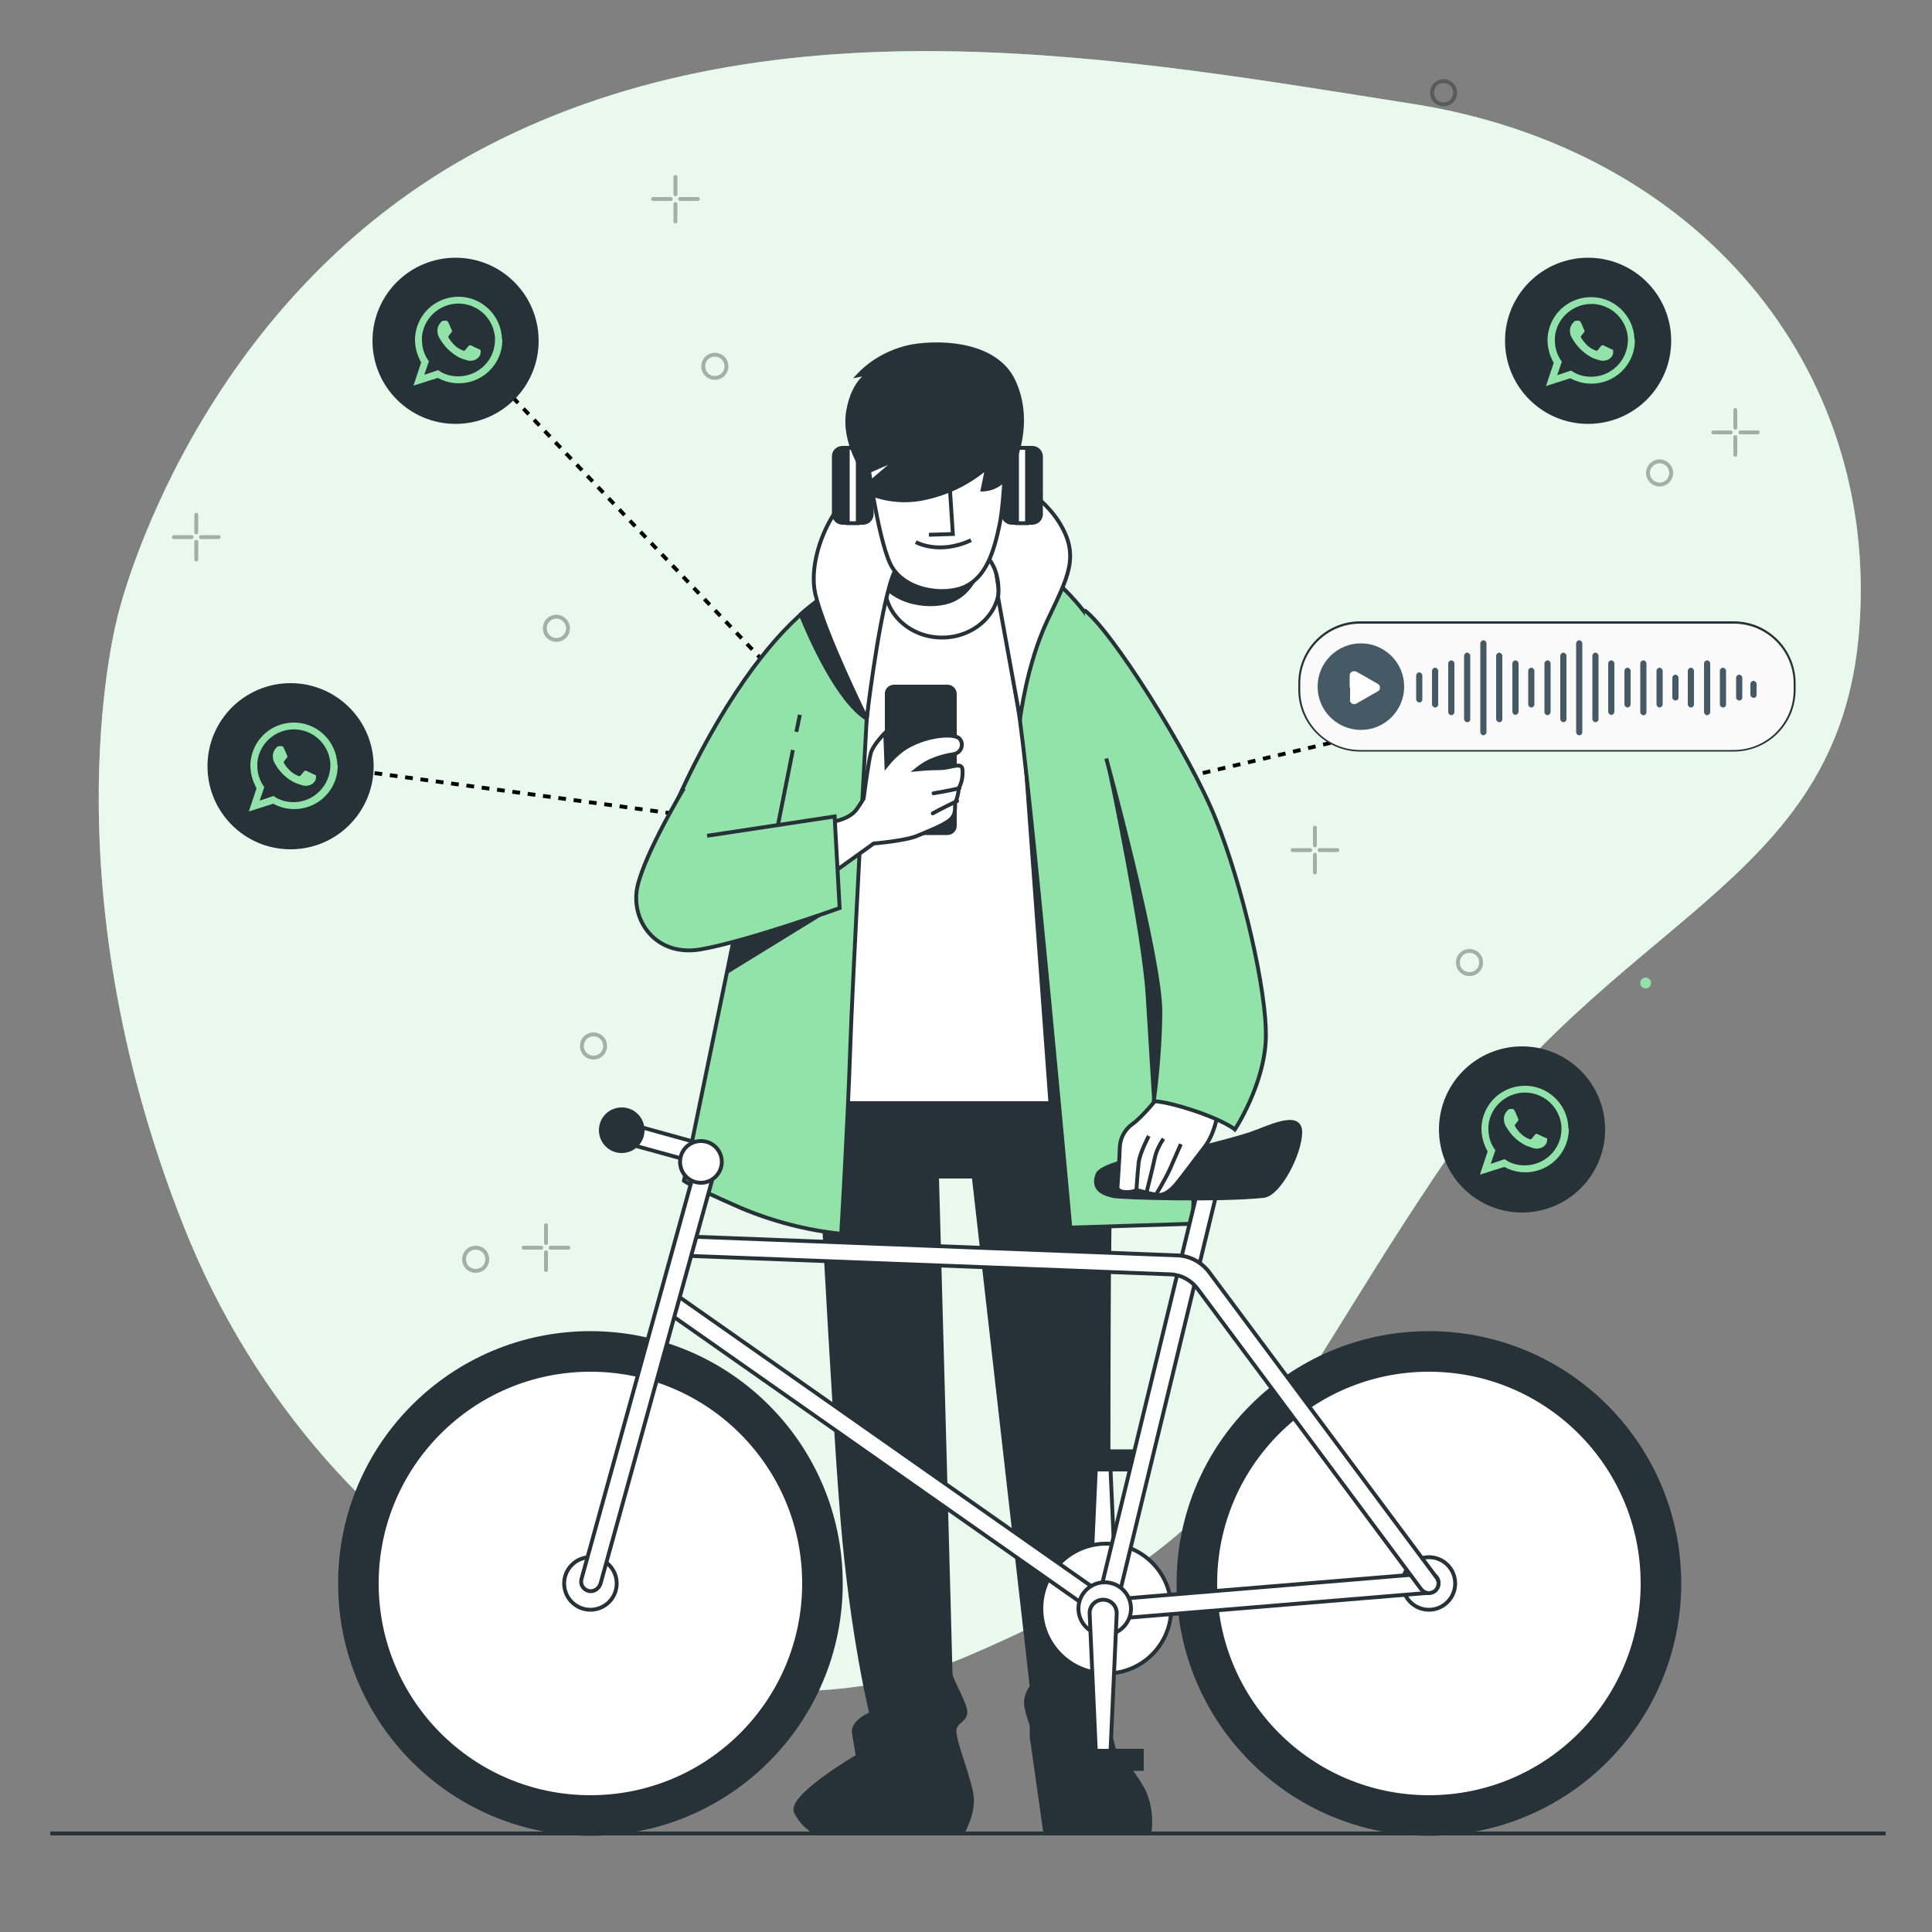 <?xml version="1.0" encoding="utf-8"?>
<!-- Generator: Adobe Illustrator 22.0.0, SVG Export Plug-In . SVG Version: 6.00 Build 0)  -->
<svg version="1.1" id="Capa_1" xmlns="http://www.w3.org/2000/svg" xmlns:xlink="http://www.w3.org/1999/xlink" x="0px" y="0px"
	 viewBox="0 0 500 500" style="enable-background:new 0 0 500 500;" xml:space="preserve">
<rect x="0" y="0" width="500" height="500" fill="#808080" stroke="none"/>
<style type="text/css">
	.st0{fill:#92E3A9;}
	.st1{opacity:0.8;fill:#FFFFFF;enable-background:new    ;}
	.st2{fill:none;stroke:#000000;stroke-miterlimit:10;stroke-dasharray:2;}
	.st3{fill:#263238;stroke:#263238;stroke-miterlimit:10;}
	.st4{opacity:0.3;}
	.st5{fill:none;stroke:#000000;stroke-linecap:round;stroke-miterlimit:10;}
	.st6{opacity:0.3;fill:none;stroke:#000000;stroke-linecap:round;stroke-miterlimit:10;enable-background:new    ;}
	.st7{fill:#FAFAFA;}
	.st8{fill:#263238;}
	.st9{fill:#455A64;}
	.st10{fill:#FFFFFF;}
	.st11{fill:#FFFFFF;stroke:#263238;stroke-miterlimit:10;}
	.st12{fill:#92E3A9;stroke:#263238;stroke-miterlimit:10;}
	.st13{fill:none;stroke:#263238;stroke-miterlimit:10;}
	.st14{fill:none;stroke:#263238;stroke-linecap:round;stroke-linejoin:round;}
	.st15{fill:#E0E0E0;}
	.st16{fill:#C2FA6B;}
</style>
<g id="freepik--background-simple--inject-233">
	<path class="st0" d="M30.6,158.9c0,0,19.2-81.4,95.1-120.9s166.3-22.7,240-11.1s120.5,68,115.5,135.6s-64.4,74-109.8,141.8
		s-47.7,93-120.8,124.2s-166.9-20.1-203-111S30.6,158.9,30.6,158.9z"/>
	<path class="st1" d="M30.6,158.9c0,0,19.2-81.4,95.1-120.9s166.3-22.7,240-11.1s120.5,68,115.5,135.6s-64.4,74-109.8,141.8
		s-47.7,93-120.8,124.2s-166.9-20.1-203-111S30.6,158.9,30.6,158.9z"/>
</g>
<g id="freepik--Graphics--inject-233">
	<polyline class="st2" points="89,199 244,220 130,100 	"/>
	<line class="st2" x1="245.1" y1="215.7" x2="375" y2="185"/>
	<path class="st3" d="M411,109.2L411,109.2c-11.6,0-21-9.4-21-21l0,0c0-11.6,9.4-21,21-21l0,0l0,0c11.6,0,21,9.4,21,21l0,0l0,0
		C432,99.8,422.6,109.2,411,109.2L411,109.2z"/>
	<path class="st0" d="M423,87.8c-0.2-6.2-5.4-11.1-11.6-10.9c-5.9,0.2-10.6,4.8-10.9,10.7c0,0.2,0,0.3,0,0.5c0,2,0.6,4,1.6,5.8l-2,6
		l6.3-2c5.5,3,12.3,1,15.3-4.4c0.9-1.6,1.4-3.5,1.4-5.4L423,87.8z M411.8,97.5c-1.9,0-3.7-0.5-5.2-1.6l-3.6,1.2l1.2-3.5
		c-1.2-1.6-1.8-3.5-1.8-5.5c0-0.3,0-0.6,0-0.9c0.5-5.2,5.2-9,10.4-8.5c4.6,0.5,8.1,4.1,8.5,8.7c0,0.2,0,0.5,0,0.7
		C421.2,93.3,417,97.5,411.8,97.5L411.8,97.5z"/>
	<path class="st0" d="M416.9,90.3c-0.3-0.1-1.6-0.8-1.9-0.9s-0.4-0.1-0.6,0.1c-0.3,0.4-0.6,0.7-0.9,1.1c-0.2,0.2-0.3,0.2-0.6,0.1
		c-0.8-0.3-1.6-0.8-2.2-1.4c-0.6-0.6-1.1-1.2-1.5-1.9c-0.2-0.3,0-0.4,0.1-0.6s0.3-0.3,0.4-0.5l0.1-0.1c0.1-0.1,0.1-0.2,0.2-0.3
		c0.1-0.1,0.1-0.3,0-0.5c-0.1-0.1-0.6-1.5-0.9-2s-0.5-0.4-0.6-0.4s-0.3,0-0.5,0c-0.3,0-0.5,0.1-0.7,0.3c-0.6,0.6-1,1.4-1,2.3
		c0,0.3,0.1,0.6,0.1,0.9c0.2,0.7,0.6,1.3,1,1.9c1.2,1.8,2.8,3.2,4.7,4.2c2.8,1.1,2.8,0.7,3.3,0.7c0.8-0.1,1.5-0.6,1.9-1.3
		c0.2-0.4,0.2-0.9,0.2-1.3C417.4,90.5,417.2,90.4,416.9,90.3z"/>
	<path class="st0" d="M427.3,254.4c0,0.8-0.6,1.4-1.4,1.4c-0.8,0-1.4-0.6-1.4-1.4c0-0.8,0.6-1.4,1.4-1.4S427.3,253.7,427.3,254.4
		C427.3,254.4,427.3,254.4,427.3,254.4"/>
	<g class="st4">
		<line class="st5" x1="50.8" y1="133.2" x2="50.8" y2="137.8"/>
		<line class="st5" x1="50.8" y1="140.2" x2="50.8" y2="144.8"/>
		<line class="st5" x1="45" y1="139" x2="49.6" y2="139"/>
		<line class="st5" x1="52" y1="139" x2="56.6" y2="139"/>
	</g>
	<g class="st4">
		<line class="st5" x1="174.8" y1="45.8" x2="174.8" y2="50.3"/>
		<line class="st5" x1="174.8" y1="52.8" x2="174.8" y2="57.3"/>
		<line class="st5" x1="169" y1="51.5" x2="173.6" y2="51.5"/>
		<line class="st5" x1="176" y1="51.5" x2="180.6" y2="51.5"/>
	</g>
	<g class="st4">
		<line class="st5" x1="340.3" y1="214.2" x2="340.3" y2="218.8"/>
		<line class="st5" x1="340.3" y1="221.2" x2="340.3" y2="225.8"/>
		<line class="st5" x1="334.5" y1="220" x2="339.1" y2="220"/>
		<line class="st5" x1="341.5" y1="220" x2="346.1" y2="220"/>
	</g>
	<g class="st4">
		<line class="st5" x1="449.1" y1="106.1" x2="449.1" y2="110.7"/>
		<line class="st5" x1="449.1" y1="113.1" x2="449.1" y2="117.7"/>
		<line class="st5" x1="443.4" y1="111.9" x2="447.9" y2="111.9"/>
		<line class="st5" x1="450.4" y1="111.9" x2="454.9" y2="111.9"/>
	</g>
	<g class="st4">
		<line class="st5" x1="141.3" y1="317.1" x2="141.3" y2="321.7"/>
		<line class="st5" x1="141.3" y1="324.1" x2="141.3" y2="328.7"/>
		<line class="st5" x1="135.5" y1="322.9" x2="140.1" y2="322.9"/>
		<line class="st5" x1="142.5" y1="322.9" x2="147.1" y2="322.9"/>
	</g>
	<path class="st6" d="M147,162.6c0,1.7-1.3,3-3,3s-3-1.3-3-3s1.3-3,3-3S147,161,147,162.6z"/>
	<path class="st6" d="M188,94.8c0,1.7-1.3,3-3,3s-3-1.3-3-3s1.3-3,3-3S188,93.1,188,94.8z"/>
	<path class="st6" d="M383.3,249.1c0,1.7-1.3,3-3,3s-3-1.3-3-3s1.3-3,3-3S383.3,247.4,383.3,249.1z"/>
	<path class="st6" d="M156.6,270.7c0,1.7-1.3,3-3,3s-3-1.3-3-3s1.3-3,3-3S156.6,269,156.6,270.7z"/>
	<path class="st6" d="M126.1,325.9c0,1.7-1.3,3-3,3s-3-1.3-3-3s1.3-3,3-3S126.1,324.2,126.1,325.9z"/>
	<circle class="st6" cx="429.5" cy="122.4" r="3"/>
	<path class="st6" d="M376.6,24c0,1.7-1.3,3-3,3s-3-1.3-3-3s1.3-3,3-3S376.6,22.3,376.6,24z"/>
	<path class="st3" d="M117.9,109.2L117.9,109.2c-11.6,0-21-9.4-21-21l0,0c0-11.6,9.4-21,21-21l0,0l0,0c11.6,0,21,9.4,21,21l0,0l0,0
		C138.9,99.8,129.5,109.2,117.9,109.2L117.9,109.2z"/>
	<path class="st0" d="M129.9,87.7c-0.2-6.2-5.4-11.1-11.6-10.9c-5.9,0.2-10.6,4.8-10.9,10.7c0,0.2,0,0.3,0,0.5c0,2,0.6,4,1.6,5.8
		l-2,6l6.3-2c5.5,3,12.3,1,15.3-4.4c0.9-1.6,1.4-3.5,1.4-5.4L129.9,87.7z M118.6,97.4c-1.9,0-3.7-0.5-5.2-1.6l-3.6,1.2l1.2-3.5
		c-1.2-1.6-1.8-3.5-1.8-5.5c0-0.3,0-0.6,0-0.9c0.5-5.2,5.2-9,10.4-8.5c4.6,0.5,8.1,4.1,8.5,8.7c0,0.2,0,0.5,0,0.7
		C128.1,93.2,123.8,97.4,118.6,97.4L118.6,97.4z"/>
	<path class="st0" d="M123.8,90.3c-0.3-0.1-1.6-0.8-1.9-0.9s-0.4-0.1-0.6,0.1c-0.3,0.4-0.6,0.7-0.9,1.1c-0.2,0.2-0.3,0.2-0.6,0.1
		c-0.8-0.3-1.6-0.8-2.2-1.4c-0.6-0.6-1.1-1.2-1.5-1.9c-0.2-0.3,0-0.4,0.1-0.6s0.3-0.3,0.4-0.5l0.1-0.1c0.1-0.1,0.1-0.2,0.2-0.3
		c0.1-0.1,0.1-0.3,0-0.5c-0.1-0.1-0.6-1.5-0.9-2s-0.5-0.4-0.6-0.4s-0.3,0-0.5,0c-0.3,0-0.5,0.1-0.7,0.3c-0.6,0.6-1,1.4-1,2.3
		c0,0.3,0.1,0.6,0.1,0.9c0.2,0.7,0.6,1.3,1,1.9c1.2,1.8,2.8,3.2,4.7,4.2c2.8,1.1,2.8,0.7,3.3,0.7c0.8-0.1,1.5-0.6,1.9-1.3
		c0.2-0.4,0.2-0.9,0.2-1.3C124.3,90.5,124.1,90.4,123.8,90.3z"/>
	<path class="st3" d="M75.2,219.3L75.2,219.3c-11.6,0-21-9.4-21-21l0,0c0-11.6,9.4-21,21-21l0,0l0,0c11.6,0,21,9.4,21,21l0,0l0,0
		C96.2,209.9,86.8,219.3,75.2,219.3L75.2,219.3z"/>
	<path class="st0" d="M87.3,197.9c-0.2-6.2-5.4-11.1-11.6-10.9c-5.9,0.2-10.6,4.8-10.9,10.7c0,0.2,0,0.3,0,0.5c0,2,0.6,4,1.6,5.8
		l-2,6l6.3-2c5.5,3,12.3,1,15.3-4.4c0.9-1.6,1.4-3.5,1.4-5.4L87.3,197.9z M76,207.6c-1.9,0-3.7-0.5-5.2-1.6l-3.6,1.2l1.2-3.5
		c-1.2-1.6-1.8-3.5-1.8-5.5c0-0.3,0-0.6,0-0.9c0.5-5.2,5.2-9,10.4-8.5c4.6,0.5,8.1,4.1,8.5,8.7c0,0.2,0,0.5,0,0.7
		C85.4,203.3,81.2,207.6,76,207.6L76,207.6z"/>
	<path class="st0" d="M81.2,200.4c-0.3-0.1-1.6-0.8-1.9-0.9c-0.3-0.1-0.4-0.1-0.6,0.1c-0.3,0.4-0.6,0.7-0.9,1.1
		c-0.2,0.2-0.3,0.2-0.6,0.1c-0.8-0.3-1.6-0.8-2.2-1.4c-0.6-0.6-1.1-1.2-1.5-1.9c-0.2-0.3,0-0.4,0.1-0.6s0.3-0.3,0.4-0.5l0.1-0.1
		c0.1-0.1,0.1-0.2,0.2-0.3c0.1-0.1,0.1-0.3,0-0.5c-0.1-0.1-0.6-1.5-0.9-2c-0.2-0.5-0.5-0.4-0.6-0.4s-0.3,0-0.5,0
		c-0.3,0-0.5,0.1-0.7,0.3c-0.6,0.6-1,1.4-1,2.3c0,0.3,0.1,0.6,0.1,0.9c0.2,0.7,0.6,1.3,1,1.9c1.2,1.8,2.8,3.2,4.7,4.1
		c2.8,1.1,2.8,0.7,3.3,0.7c0.8-0.1,1.5-0.6,1.9-1.3c0.2-0.4,0.2-0.9,0.2-1.3C81.6,200.6,81.5,200.5,81.2,200.4z"/>
	<path class="st3" d="M393.9,313.3L393.9,313.3c-11.6,0-21-9.4-21-21l0,0c0-11.6,9.4-21,21-21l0,0l0,0c11.6,0,21,9.4,21,21l0,0l0,0
		C414.9,303.9,405.5,313.3,393.9,313.3L393.9,313.3z"/>
	<path class="st0" d="M405.9,291.9c-0.2-6.2-5.4-11.1-11.6-10.9c-5.9,0.2-10.6,4.8-10.9,10.7c0,0.2,0,0.3,0,0.5c0,2,0.6,4,1.6,5.8
		l-2,6l6.3-2c5.5,3,12.3,1,15.3-4.4c0.9-1.6,1.4-3.5,1.4-5.4L405.9,291.9z M394.6,301.6c-1.9,0-3.7-0.5-5.2-1.6l-3.6,1.2l1.2-3.5
		c-1.2-1.6-1.8-3.5-1.8-5.5c0-0.3,0-0.6,0-0.9c0.5-5.2,5.2-9,10.4-8.5c4.6,0.5,8.1,4.1,8.5,8.7c0,0.2,0,0.5,0,0.7
		C404.1,297.4,399.8,301.6,394.6,301.6L394.6,301.6z"/>
	<path class="st0" d="M399.8,294.4c-0.3-0.1-1.6-0.8-1.9-0.9s-0.4-0.1-0.6,0.1c-0.3,0.4-0.6,0.7-0.9,1.1c-0.2,0.2-0.3,0.2-0.6,0.1
		c-0.8-0.3-1.6-0.8-2.2-1.4c-0.6-0.6-1.1-1.2-1.5-1.9c-0.2-0.3,0-0.4,0.1-0.6c0.1-0.1,0.3-0.3,0.4-0.5l0.1-0.1
		c0.1-0.1,0.1-0.2,0.2-0.3c0.1-0.1,0.1-0.3,0-0.5c-0.1-0.1-0.6-1.5-0.9-2c-0.2-0.5-0.5-0.5-0.6-0.5s-0.3,0-0.5,0
		c-0.3,0-0.5,0.1-0.7,0.3c-0.6,0.6-1,1.4-1,2.3c0,0.3,0.1,0.6,0.1,0.9c0.2,0.7,0.6,1.3,1,1.9c1.2,1.8,2.8,3.2,4.7,4.1
		c2.8,1.1,2.8,0.7,3.3,0.7c0.8-0.1,1.5-0.6,1.9-1.3c0.2-0.4,0.2-0.9,0.2-1.3C400.3,294.6,400.1,294.5,399.8,294.4z"/>
	<g>
		<path class="st7" d="M352,161.1h96.7c8.7,0,15.7,7,15.7,15.7v1.7c0,8.7-7,15.7-15.7,15.7H352c-8.7,0-15.7-7-15.7-15.7v-1.7
			C336.3,168.2,343.3,161.1,352,161.1z"/>
		<path class="st8" d="M448.7,194.5H352c-8.8,0-16-7.2-16-16v-1.7c0-8.8,7.2-16,16-16h96.7c8.8,0,16,7.2,16,16v1.7
			C464.7,187.4,457.5,194.5,448.7,194.5z M352,161.4c-8.5,0-15.5,6.9-15.5,15.5v1.7c0,8.5,6.9,15.5,15.5,15.5h96.7
			c8.5,0,15.5-6.9,15.5-15.5v-1.7c0-8.5-6.9-15.5-15.5-15.5H352z"/>
		<circle class="st9" cx="352.2" cy="177.7" r="11.2"/>
		<path class="st10" d="M349.3,178v-3.2c0-0.6,0.5-1.1,1.1-1.1c0.2,0,0.4,0.1,0.6,0.1l2.8,1.6l2.8,1.6c0.5,0.3,0.7,1,0.4,1.5
			c-0.1,0.2-0.2,0.3-0.4,0.4l-2.8,1.6l-2.8,1.6c-0.5,0.3-1.2,0.1-1.5-0.4c-0.1-0.2-0.2-0.4-0.1-0.6V178z"/>
		<path class="st9" d="M375.6,185.1c-0.4,0-0.8-0.4-0.8-0.8v-12.6c0-0.4,0.4-0.8,0.8-0.8s0.8,0.4,0.8,0.8v12.6
			C376.4,184.7,376,185.1,375.6,185.1z"/>
		<path class="st9" d="M371.4,183.1c-0.4,0-0.8-0.4-0.8-0.8v-8.7c0-0.4,0.4-0.8,0.8-0.8c0.4,0,0.8,0.4,0.8,0.8v8.7
			C372.2,182.7,371.9,183.1,371.4,183.1z"/>
		<path class="st9" d="M425.3,185.1c-0.4,0-0.8-0.4-0.8-0.8v-12.6c0-0.4,0.4-0.8,0.8-0.8c0.4,0,0.8,0.4,0.8,0.8v12.6
			C426.1,184.7,425.8,185.1,425.3,185.1z"/>
		<path class="st9" d="M421.2,183.1c-0.4,0-0.8-0.4-0.8-0.8v-8.7c0-0.4,0.4-0.8,0.8-0.8c0.4,0,0.8,0.4,0.8,0.8v8.7
			C422,182.7,421.6,183.1,421.2,183.1z"/>
		<path class="st9" d="M429.5,183.1c-0.4,0-0.8-0.4-0.8-0.8v-8.7c0-0.4,0.4-0.8,0.8-0.8s0.8,0.4,0.8,0.8v8.7
			C430.3,182.7,429.9,183.1,429.5,183.1z"/>
		<path class="st9" d="M433.6,181.3c-0.4,0-0.8-0.4-0.8-0.8v-5.1c0-0.4,0.4-0.8,0.8-0.8c0.4,0,0.8,0.4,0.8,0.8v5.1
			C434.4,181,434,181.3,433.6,181.3z"/>
		<path class="st9" d="M441.8,185.1c-0.4,0-0.8-0.4-0.8-0.8v-12.6c0-0.4,0.4-0.8,0.8-0.8c0.4,0,0.8,0.4,0.8,0.8v12.6
			C442.6,184.7,442.2,185.1,441.8,185.1z"/>
		<path class="st9" d="M437.6,183.1c-0.4,0-0.8-0.4-0.8-0.8v-8.7c0-0.4,0.4-0.8,0.8-0.8c0.4,0,0.8,0.4,0.8,0.8v8.7
			C438.4,182.7,438.1,183.1,437.6,183.1z"/>
		<path class="st9" d="M445.9,183.1c-0.4,0-0.8-0.4-0.8-0.8v-8.7c0-0.4,0.4-0.8,0.8-0.8c0.4,0,0.8,0.4,0.8,0.8v8.7
			C446.7,182.7,446.4,183.1,445.9,183.1z"/>
		<path class="st9" d="M450.1,181.3c-0.4,0-0.8-0.4-0.8-0.8v-5.1c0-0.4,0.4-0.8,0.8-0.8s0.8,0.4,0.8,0.8v5.1
			C450.9,181,450.5,181.3,450.1,181.3z"/>
		<path class="st9" d="M453.8,180.6c-0.4,0-0.8-0.4-0.8-0.8V177c0-0.4,0.4-0.8,0.8-0.8c0.4,0,0.8,0.4,0.8,0.8v2.8
			C454.6,180.3,454.3,180.6,453.8,180.6z"/>
		<path class="st9" d="M392.2,185c-0.4,0-0.8-0.4-0.8-0.8v-12.5c0-0.4,0.4-0.8,0.8-0.8c0.4,0,0.8,0.4,0.8,0.8v12.4
			C393,184.6,392.6,185,392.2,185C392.2,185,392.2,185,392.2,185z"/>
		<path class="st9" d="M379.7,186.9c-0.4,0-0.8-0.4-0.8-0.8v-16.4c0-0.4,0.4-0.8,0.8-0.8c0.4,0,0.8,0.4,0.8,0.8l0,0v16.4
			C380.5,186.6,380.2,186.9,379.7,186.9z"/>
		<path class="st9" d="M383.9,190.3c-0.4,0-0.8-0.4-0.8-0.8v-23c0-0.4,0.4-0.8,0.8-0.8c0.4,0,0.8,0.4,0.8,0.8l0,0v23
			C384.7,189.9,384.3,190.3,383.9,190.3z"/>
		<path class="st9" d="M388,186.9c-0.4,0-0.8-0.4-0.8-0.8v-16.4c0-0.4,0.4-0.8,0.8-0.8c0.4,0,0.8,0.4,0.8,0.8l0,0v16.4
			C388.8,186.6,388.5,186.9,388,186.9z"/>
		<path class="st9" d="M400.5,185.1c-0.4,0-0.8-0.4-0.8-0.8v-12.6c0-0.4,0.4-0.8,0.8-0.8c0.4,0,0.8,0.4,0.8,0.8v12.6
			C401.2,184.7,400.9,185.1,400.5,185.1z"/>
		<path class="st9" d="M396.3,183.1c-0.4,0-0.8-0.4-0.8-0.8v-8.7c0-0.4,0.4-0.8,0.8-0.8c0.4,0,0.8,0.4,0.8,0.8v8.7
			C397.1,182.7,396.7,183.1,396.3,183.1z"/>
		<path class="st9" d="M417,185c-0.4,0-0.8-0.4-0.8-0.8v-12.5c0-0.4,0.4-0.8,0.8-0.8c0.4,0,0.8,0.4,0.8,0.8v12.4
			C417.8,184.6,417.5,185,417,185C417,185,417,185,417,185z"/>
		<path class="st9" d="M404.6,186.9c-0.4,0-0.8-0.4-0.8-0.8v-16.4c0-0.4,0.4-0.8,0.8-0.8c0.4,0,0.8,0.4,0.8,0.8l0,0v16.4
			C405.4,186.6,405,186.9,404.6,186.9z"/>
		<path class="st9" d="M408.7,190.3c-0.4,0-0.8-0.4-0.8-0.8v-23c0-0.4,0.4-0.8,0.8-0.8c0.4,0,0.8,0.4,0.8,0.8l0,0v23
			C409.5,189.9,409.2,190.3,408.7,190.3z"/>
		<path class="st9" d="M412.9,186.9c-0.4,0-0.8-0.4-0.8-0.8v-16.4c0-0.4,0.4-0.8,0.8-0.8c0.4,0,0.8,0.4,0.8,0.8l0,0v16.4
			C413.7,186.6,413.3,186.9,412.9,186.9z"/>
		<path class="st9" d="M367.3,181.8c-0.4,0-0.8-0.4-0.8-0.8v-6.2c0-0.4,0.4-0.8,0.8-0.8c0.4,0,0.8,0.4,0.8,0.8v6.2
			C368.1,181.5,367.7,181.8,367.3,181.8C367.3,181.8,367.3,181.8,367.3,181.8z"/>
	</g>
</g>
<g id="freepik--Character--inject-233">
	<path class="st3" d="M211.5,283.5c0,0,4,79,6.5,109.5s7.5,50.5,7.5,50.5s-5,2-4.5,5l1,6c0,0-18,10.5-16,14.5
		c1.2,2.4,3.1,4.3,5.5,5.5H249c0,0,3-5,2.5-9.5s-4.5-14-4.5-17s4-2.5,2.5-6.5s-3.5-7-3.5-8.5s-3.5-128.5-3.5-128.5h9.5l15,132
		c-0.9,1.2-1.4,2.6-1.5,4c0,2,1.5,6,1.5,6v3l3.5,24.7h27c0.5-3.6,0-7.4-1.5-10.7c-2-3.7-4.6-7-7.5-10L286,444v-10c0,0,1-4,1.5-6.5
		s1-9,0-11s-0.5-86-0.5-86l0.5-45l-46-14.5L211.5,283.5z"/>
	<path class="st11" d="M242,144c0,0-11.5,1-20,12.5s-11,129-11,129h76.5c0,0-13.5-106.5-19.5-127S242,144,242,144z"/>
	<polygon class="st3" points="264.5,184.7 271.8,284.9 277.1,284.9 	"/>
	<ellipse class="st11" cx="243.8" cy="151.6" rx="14.8" ry="13.4"/>
	<path class="st3" d="M223.8,136.2c1,5,2.2,10,3.5,12.9c3.3,7.3,14.3,8.7,19.7,6s7.3-9.3,8.7-16c0.2-0.8,0.3-1.8,0.5-2.9H223.8z"/>
	<path class="st12" d="M224.3,186c0,0-3.7,67.7-4.3,86.3s-2.3,47-2.3,47c-8.9-0.9-17.7-3.2-26-6.7c-13-5.7-14.7-7-14.7-7l16.7-81
		l-24.3-2.7c4.8-13.6,11.1-26.7,18.7-39c12.3-19.7,22.3-27.3,29-31s11.3-6.3,11.3-6.3L224.3,186z"/>
	<path class="st12" d="M257,143c0,0,3.3,22,6.3,39S277,317.7,277,317.7l31.7-1c0.8-25.4-0.7-50.8-4.3-76c-6-40-13.7-62-19-74.3
		s-18.7-21.7-22.7-23.3S257,143,257,143z"/>
	<path class="st3" d="M287.5,201c0,0,8.5,40.5,9.5,56.5s1.7,27.5,1.7,27.5s4.3-21,2.3-39.5S287.5,201,287.5,201z"/>
	<path class="st3" d="M225.8,147.1c-2,1.1-5.1,2.9-8.8,4.9c-3.5,2-6.8,4.3-9.8,7c2.5,6.2,9.7,22.4,17.1,27l1.5-24.9V147.1z"/>
	<polygon class="st3" points="214,235.6 188.8,251.1 190.8,240.1 	"/>
	<line class="st13" x1="206.1" y1="189.4" x2="207" y2="185"/>
	<line class="st13" x1="201.3" y1="213.7" x2="205.2" y2="194.1"/>
	<path class="st11" d="M264,186c0,0,1.7-14,7-25.3s8.7-16.7,3-25.7s-22.7-19.7-40.3-15.3s-25,24-22.7,34s13.3,32.3,13.3,32.3
		s2.7-23.3,6-34.7s9.7-12,19.7-10s8.3,13.3,8.3,13.3L264,186z"/>
	<path class="st3" d="M218.1,115.9h5.2c1.3,0,2.3,1,2.3,2.3V133c0,1.3-1,2.3-2.3,2.3h-5.2c-1.3,0-2.3-1-2.3-2.3v-14.8
		C215.7,116.9,216.8,115.9,218.1,115.9z"/>
	<rect x="219.4" y="115.9" class="st11" width="2.6" height="19.5"/>
	<path class="st3" d="M261.9,115.9h5.2c1.3,0,2.3,1,2.3,2.3V133c0,1.3-1,2.3-2.3,2.3h-5.2c-1.3,0-2.3-1-2.3-2.3v-14.8
		C259.6,116.9,260.6,115.9,261.9,115.9z"/>
	<rect x="263.2" y="115.9" class="st11" width="2.6" height="19.5"/>
	<path class="st11" d="M224.3,117.7c0,0,2.7,20.7,6,28s14.3,8.7,19.7,6s7.3-9.3,8.7-16s1.7-23.3,1.7-23.3L228,113L224.3,117.7z"/>
	<polyline class="st13" points="245.8,126 246.6,138.2 240.4,138.4 	"/>
	<path class="st13" d="M237,140.3c0,0,6,3.4,14.3-0.5"/>
	<path class="st3" d="M225.3,96.5c0,0-4.4,1.7-5.8,9.9s4.3,16,4.3,16l8.9-3.9l-9.7,8.3c5.3,2.7,11.4,3.4,17.2,1.9
		c5.6-1.3,10.9-4,15.3-7.8l-1.2,5.8c3-0.1,5.8-1.9,7-4.6c2.4-4.8,5.3-14.3,1-23.5s-17.4-10.4-26.1-9c-5.3,1-10.3,3.6-14,7.5
		L225.3,96.5z"/>
	<path class="st3" d="M231.4,177.7h13.8c1.1,0,1.9,0.9,1.9,1.9v34.1c0,1.1-0.9,1.9-1.9,1.9h-13.8c-1.1,0-1.9-0.9-1.9-1.9v-34.1
		C229.4,178.6,230.3,177.7,231.4,177.7z"/>
	<path class="st11" d="M243.2,198.8c-3,0-5.9,0.3-5.9,0.3c1-0.8,2.1-1.5,3.3-2.1c2-0.9,4-1.5,6.1-1.8c1.4-0.2,2.4-1.4,2.2-2.8
		c0-0.4-0.2-0.7-0.4-1c-1-2-9.8-1.1-15,2.7c-1.5,1.1-2.9,2.5-4.1,4l-0.3-8.5c0,0-3.1,3.1-3.7,5.2c-0.5,1.6-1.5,8.7-1.9,11.9
		c-0.6,1-1.2,1.9-1.7,2.6c-2.7,4-10.7,3.8-10.7,3.8l-0.3,16.2l15.3-11c0,0,8.3-0.7,11.3-2s7.7-3,9-4.7s0.4-3.4,1-4.3
		c0.4-1.1,0.7-2.2,0.7-3.3c0.8-1.4,1.1-3,1-4.7C249,197,246.2,198.8,243.2,198.8z"/>
	<path class="st14" d="M248.3,204c0,0-3,0.7-6.7,1.3"/>
	<path class="st14" d="M247.7,207.3c0,0-4.8,2.3-6.3,3.2"/>
	<path class="st12" d="M183,216.3l33-5l1.3,23.7c0,0-24.3,8.7-36,10.7S163,238,165,229.3s12-25.3,12-25.3"/>
	<circle class="st3" cx="369.8" cy="409.8" r="64.8"/>
	<circle class="st11" cx="369.8" cy="409.8" r="55.3"/>
	<circle class="st11" cx="369.8" cy="409.8" r="6.8"/>
	<circle class="st3" cx="152.8" cy="409.8" r="64.8"/>
	<circle class="st11" cx="152.8" cy="409.8" r="55.3"/>
	<circle class="st11" cx="152.8" cy="409.8" r="6.8"/>
	<path class="st11" d="M285.5,378.5L285.5,378.5c1,0,1.8,0.8,1.9,1.8l1.6,35.5c0.1,1.9-1.4,3.5-3.3,3.6c-0.1,0-0.1,0-0.2,0l0,0
		c-1.9,0-3.5-1.5-3.5-3.5c0-0.1,0-0.1,0-0.2l1.6-35.5C283.7,379.3,284.5,378.5,285.5,378.5z"/>
	<rect x="275.6" y="375.6" class="st3" width="21.4" height="4.7"/>
	<circle class="st11" cx="286.3" cy="416.3" r="16.8"/>
	<path class="st11" d="M287.8,420.4l-115.7-81.2c-1.1-0.8-1.4-2.4-0.6-3.5c0.8-1.1,2.4-1.4,3.5-0.6l109.7,77l25.9-106.7
		c0.3-1.3,1.7-2.2,3-1.8s2.2,1.7,1.8,3L287.8,420.4z"/>
	<path class="st11" d="M287.5,419c-1.4,0.1-2.5-1-2.6-2.4s1-2.5,2.4-2.6l82.3-6.8c1.4-0.1,2.6,0.9,2.7,2.3c0.1,1.4-0.9,2.6-2.3,2.7
		l-82.2,6.8H287.5z"/>
	<path class="st11" d="M369.8,412.3c-0.8,0-1.5-0.4-2-1l-57.9-77.8c-1.7-2.2-4.2-3.6-7-3.7L177.9,325c-1.4-0.1-2.5-1.2-2.4-2.6
		c0.1-1.4,1.2-2.5,2.6-2.4l126.6,4.9c3.2,0.1,6.2,1.7,8.2,4.3l58.9,79.1c0.8,1.1,0.6,2.6-0.5,3.5c0,0,0,0,0,0
		C370.8,412.1,370.3,412.3,369.8,412.3z"/>
	<path class="st11" d="M152.9,411.8c-0.2,0-0.5,0-0.7-0.1c-1.3-0.4-2.1-1.7-1.7-3.1c0,0,0,0,0,0l29.8-107.7l-17.4-4.8
		c-1.3-0.3-2.2-1.7-1.9-3c0.3-1.3,1.6-2.2,2.9-1.9c0.1,0,0.1,0,0.2,0l18.4,5.1c2.2,0.6,3.5,2.9,2.9,5.1l-30,108.5
		C155,411,154,411.8,152.9,411.8z"/>
	<path class="st3" d="M166.3,292.5c0-3-2.4-5.4-5.4-5.4s-5.4,2.4-5.4,5.4c0,3,2.4,5.4,5.4,5.4C163.9,297.9,166.3,295.5,166.3,292.5
		L166.3,292.5z"/>
	<path class="st11" d="M186.8,300.7c0-3-2.4-5.4-5.4-5.4s-5.4,2.4-5.4,5.4c0,3,2.4,5.4,5.4,5.4C184.4,306.1,186.8,303.6,186.8,300.7
		L186.8,300.7z"/>
	<path class="st3" d="M309.5,297.3c0,0-24,2.7-25.5,6.7s2,5,4,5.5s27.7,1.2,39,0c4-0.4,9.5-11,9.5-16.5s-8.5-1-13,0.5
		S309.5,297.3,309.5,297.3z"/>
	<circle class="st11" cx="285.9" cy="416.3" r="6.8"/>
	<path class="st11" d="M285.5,454.9L285.5,454.9c-1,0-1.8-0.8-1.9-1.8l-1.6-35.5c-0.1-1.9,1.4-3.5,3.3-3.6c0.1,0,0.1,0,0.2,0l0,0
		c1.9,0,3.5,1.5,3.5,3.5c0,0.1,0,0.1,0,0.2l-1.6,35.5C287.4,454.1,286.5,454.9,285.5,454.9z"/>
	<rect x="274.1" y="453.1" class="st3" width="21.4" height="4.7"/>
	<path class="st11" d="M299.7,284c0,0-4,5-6.5,6.8c-2,1.4-3.3,3.6-3.4,6.1c0,1.9-0.6,9.9-0.6,10.4s0.5,1.1,2,1.2c1,0.1,2-0.1,3-0.5
		c0,0,3.4,0.9,5,1.2s3-0.5,4.4-1.9s5-6.4,8.1-10.4s3.7-10.3,3.7-10.3l-15.1-4.4L299.7,284z"/>
	<path class="st13" d="M294.1,308.1c0,0,0.3-4.8,0.6-7.3s2.6-6.8,2.6-6.8"/>
	<path class="st13" d="M296.7,308.7c0,0,1.7-6.8,2.2-9.2c0.4-1.7,1.2-3.3,2.2-4.8"/>
	<path class="st13" d="M299.1,309.3c0,0,2.8-4.7,3.7-6.8s2.8-6.4,2.8-6.4"/>
	<path class="st12" d="M286.3,196.3c0,0,14.3,52.3,14,66c-0.1,7.6-0.7,15.1-1.7,22.7c0,0,2.6-0.1,10,2.3c8.2,2.7,11,5,11,5
		s7.7-11.7,8-23.7s-6-39.3-13-56.7s-27.3-49.3-34-54"/>
</g>
<g id="freepik--Floor--inject-233">
	<line class="st13" x1="13" y1="474.5" x2="488" y2="474.5"/>
</g>
<g id="freepik--Device--inject-21">
	<path class="st8" d="M408.3,964.6l-140.7-0.6c-17-0.1-30.6-14-30.5-31c0,0,0,0,0,0l1.5-354.9c0-17,13.8-30.7,30.8-30.7c0,0,0,0,0,0
		l140.7,0.7c17,0.1,30.6,14,30.5,31c0,0,0,0,0,0l-1.5,354.9C439.1,950.9,425.3,964.6,408.3,964.6z"/>
	<path class="st10" d="M409.9,560.3l-27.3-0.1l-79.6-0.4h-9.6l-23.9-0.1c-11.9,0-21.5,9.6-21.6,21.5l-1.5,346.4
		c-0.1,11.9,9.5,21.6,21.4,21.7l140.4,0.6c11.9,0,21.5-9.6,21.6-21.5c0,0,0,0,0,0l1.5-346.4C431.4,570.1,421.8,560.4,409.9,560.3
		C409.9,560.3,409.9,560.3,409.9,560.3z"/>
	<path class="st15" d="M413.6,586.4c0,1-0.8,1.7-1.7,1.7c-1,0-1.7-0.8-1.7-1.7c0-1,0.8-1.7,1.7-1.7
		C412.9,584.7,413.6,585.4,413.6,586.4z"/>
	<path class="st15" d="M413.6,592.7c0,1-0.8,1.7-1.7,1.7c-1,0-1.7-0.8-1.7-1.7l0,0c0-1,0.8-1.7,1.7-1.7
		C412.8,590.9,413.6,591.7,413.6,592.7z"/>
	<path class="st15" d="M413.6,598.9c0,1-0.8,1.7-1.7,1.7c-1,0-1.7-0.8-1.7-1.7c0-1,0.8-1.7,1.7-1.7c0,0,0,0,0,0
		C412.8,597.2,413.6,598,413.6,598.9z"/>
	
		<ellipse transform="matrix(0.231 -0.973 0.973 0.231 -364.128 722.629)" class="st15" cx="275" cy="591.6" rx="11.5" ry="11.5"/>
	<path class="st15" d="M314.4,590.3h60.2c1.8,0,3.2,1.4,3.2,3.2v1.5c0,1.8-1.4,3.2-3.2,3.2h-60.2c-1.8,0-3.2-1.4-3.2-3.2v-1.5
		C311.2,591.8,312.6,590.3,314.4,590.3z"/>
</g>
<g id="freepik--voice-chat--inject-21">
	<path class="st7" d="M211.5,638h183.7c16.5,0,29.9,13.4,29.9,29.9v3.2c0,16.5-13.4,29.9-29.9,29.9H211.5
		c-16.5,0-29.9-13.4-29.9-29.9V668C181.5,651.4,194.9,638,211.5,638z"/>
	<path class="st8" d="M395.1,701.5H211.5c-16.8,0-30.4-13.6-30.4-30.4V668c0-16.8,13.6-30.4,30.4-30.4h183.7
		c16.8,0,30.4,13.6,30.4,30.4v3.2C425.5,687.9,411.9,701.5,395.1,701.5z M211.5,638.5c-16.2,0-29.4,13.2-29.4,29.4v3.2
		c0,16.2,13.2,29.4,29.4,29.4h183.7c16.2,0,29.4-13.2,29.4-29.4V668c0-16.2-13.2-29.4-29.4-29.4H211.5z"/>
	<path class="st16" d="M256.4,683c-0.8,0-1.5-0.7-1.5-1.5v-23c0-0.8,0.7-1.5,1.5-1.5s1.5,0.7,1.5,1.5v23
		C257.9,682.4,257.3,683,256.4,683z"/>
	<path class="st16" d="M249,679.5c-0.8,0-1.5-0.7-1.5-1.5v-15.8c0-0.8,0.7-1.5,1.5-1.5s1.5,0.7,1.5,1.5V678
		C250.5,678.8,249.8,679.5,249,679.5z"/>
	<path class="st16" d="M263.9,679.5c-0.8,0-1.5-0.7-1.5-1.5v-15.8c0-0.8,0.7-1.5,1.5-1.5s1.5,0.7,1.5,1.5V678
		C265.4,678.8,264.7,679.5,263.9,679.5z"/>
	<path class="st16" d="M271.4,676.2c-0.8,0-1.5-0.7-1.5-1.5v-9.3c0-0.8,0.7-1.5,1.5-1.5s1.5,0.7,1.5,1.5v9.3
		C272.9,675.5,272.2,676.2,271.4,676.2z"/>
	<path class="st16" d="M390.9,683c-0.8,0-1.5-0.7-1.5-1.5v-23c0-0.8,0.7-1.5,1.5-1.5s1.5,0.7,1.5,1.5v23
		C392.4,682.4,391.7,683,390.9,683z"/>
	<path class="st16" d="M383.4,679.5c-0.8,0-1.5-0.7-1.5-1.5v-15.8c0-0.8,0.7-1.5,1.5-1.5s1.5,0.7,1.5,1.5V678
		C384.9,678.8,384.2,679.5,383.4,679.5z"/>
	<path class="st16" d="M398.3,679.5c-0.8,0-1.5-0.7-1.5-1.5v-15.8c0-0.8,0.7-1.5,1.5-1.5s1.5,0.7,1.5,1.5V678
		C399.8,678.8,399.2,679.5,398.3,679.5z"/>
	<path class="st16" d="M405.8,676.2c-0.8,0-1.5-0.7-1.5-1.5v-9.3c0-0.8,0.7-1.5,1.5-1.5s1.5,0.7,1.5,1.5v9.3
		C407.3,675.5,406.6,676.2,405.8,676.2z"/>
	<path class="st16" d="M278.8,679.2c-0.8,0-1.5-0.7-1.5-1.5v-15.2c0-0.8,0.7-1.5,1.5-1.5s1.5,0.7,1.5,1.5v15.2
		C280.3,678.5,279.7,679.2,278.8,679.2z"/>
	<path class="st16" d="M286.3,682.5c-0.8,0-1.5-0.7-1.5-1.5v-21.8c0-0.8,0.7-1.5,1.5-1.5s1.5,0.7,1.5,1.5V681
		C287.8,681.8,287.1,682.5,286.3,682.5z"/>
	<path class="st16" d="M293.8,686.5c-0.8,0-1.5-0.7-1.5-1.5v-29.8c0-0.8,0.7-1.5,1.5-1.5s1.5,0.7,1.5,1.5V685
		C295.3,685.8,294.6,686.5,293.8,686.5z"/>
	<path class="st16" d="M301.2,682.7c-0.8,0-1.5-0.7-1.5-1.5V659c0-0.8,0.7-1.5,1.5-1.5s1.5,0.7,1.5,1.5v22.2
		C302.8,682,302.1,682.6,301.2,682.7C301.3,682.7,301.2,682.7,301.2,682.7z"/>
	<path class="st16" d="M308.7,679.1c-0.8,0-1.5-0.7-1.5-1.5v-15c0-0.8,0.7-1.5,1.5-1.5s1.5,0.7,1.5,1.5v15
		C310.2,678.4,309.5,679.1,308.7,679.1z"/>
	<path class="st16" d="M316.2,677.2c-0.8,0-1.5-0.7-1.5-1.5v-11.2c0-0.8,0.7-1.5,1.5-1.5s1.5,0.7,1.5,1.5v11.2
		C317.7,676.5,317,677.2,316.2,677.2C316.2,677.2,316.2,677.2,316.2,677.2z"/>
	<path class="st16" d="M323.6,682.9c-0.8,0-1.5-0.7-1.5-1.5v-22.7c0-0.8,0.7-1.5,1.5-1.5s1.5,0.7,1.5,1.5v22.7
		C325.1,682.2,324.5,682.9,323.6,682.9z"/>
	<path class="st16" d="M353.5,682.9c-0.8,0-1.5-0.7-1.5-1.5v-22.7c0-0.8,0.7-1.5,1.5-1.5s1.5,0.7,1.5,1.5v22.7
		C355,682.2,354.4,682.9,353.5,682.9z"/>
	<path class="st16" d="M331.1,686.5c-0.8,0-1.5-0.7-1.5-1.5v-29.8c0-0.8,0.7-1.5,1.5-1.5s1.5,0.7,1.5,1.5V685
		C332.6,685.8,331.9,686.5,331.1,686.5z"/>
	<path class="st16" d="M338.6,692.5c-0.8,0-1.5-0.7-1.5-1.5v-41.8c0-0.8,0.7-1.5,1.5-1.5s1.5,0.7,1.5,1.5V691
		C340.1,691.8,339.4,692.5,338.6,692.5z"/>
	<path class="st16" d="M346,686.5c-0.8,0-1.5-0.7-1.5-1.5v-29.8c0-0.8,0.7-1.5,1.5-1.5s1.5,0.7,1.5,1.5V685
		C347.5,685.8,346.9,686.5,346,686.5z"/>
	<path class="st16" d="M361,677.2c-0.8,0-1.5-0.7-1.5-1.5v-11.2c0-0.8,0.7-1.5,1.5-1.5s1.5,0.7,1.5,1.5v11.2
		C362.5,676.5,361.9,677.2,361,677.2C361,677.2,361,677.2,361,677.2z"/>
	<path class="st16" d="M375.9,677.2c-0.8,0-1.5-0.7-1.5-1.5v-11.2c0-0.8,0.7-1.5,1.5-1.5s1.5,0.7,1.5,1.5v11.2
		C377.4,676.5,376.8,677.2,375.9,677.2C375.9,677.2,375.9,677.2,375.9,677.2z"/>
	<path class="st16" d="M368.5,675.3c-0.8,0-1.5-0.7-1.5-1.5v-7.5c0-0.8,0.7-1.5,1.5-1.5s1.5,0.7,1.5,1.5v7.5
		C370,674.6,369.3,675.3,368.5,675.3z"/>
	<path class="st16" d="M241.5,677.2c-0.8,0-1.5-0.7-1.5-1.5v-11.2c0-0.8,0.7-1.5,1.5-1.5s1.5,0.7,1.5,1.5v11.2
		C243,676.5,242.4,677.2,241.5,677.2C241.5,677.2,241.5,677.2,241.5,677.2z"/>
	
		<ellipse transform="matrix(0.16 -0.987 0.987 0.16 -482.897 771.243)" class="st16" cx="211.8" cy="669.4" rx="21.2" ry="21.2"/>
	<path class="st10" d="M206.2,670.1v-6.2c0-1.2,0.9-2.1,2.1-2.1c0.4,0,0.7,0.1,1,0.3l5.4,3.1l5.4,3.1c1,0.6,1.3,1.8,0.8,2.8
		c-0.2,0.3-0.5,0.6-0.8,0.8l-5.4,3.1l-5.4,3.1c-1,0.6-2.3,0.2-2.9-0.8c-0.2-0.3-0.3-0.7-0.3-1L206.2,670.1z"/>
	<path class="st7" d="M224,814.3h183.7c16.5,0,29.9,13.4,29.9,29.9v3.2c0,16.5-13.4,29.9-29.9,29.9H224c-16.5,0-29.9-13.4-29.9-29.9
		v-3.2C194,827.7,207.4,814.3,224,814.3z"/>
	<path class="st8" d="M407.6,877.8H224c-16.8,0-30.4-13.6-30.4-30.4v-3.2c0-16.8,13.6-30.4,30.4-30.4h183.7
		c16.8,0,30.4,13.6,30.4,30.4v3.2C438,864.2,424.4,877.8,407.6,877.8z M224,814.8c-16.2,0-29.4,13.2-29.4,29.4v3.2
		c0,16.2,13.2,29.4,29.4,29.4h183.7c16.2,0,29.4-13.2,29.4-29.4v-3.2c0-16.2-13.2-29.4-29.4-29.4H224z"/>
	<path class="st16" d="M268.9,859.3c-0.8,0-1.5-0.7-1.5-1.5v-23c0-0.8,0.7-1.5,1.5-1.5s1.5,0.7,1.5,1.5v23
		C270.4,858.6,269.8,859.3,268.9,859.3z"/>
	<path class="st16" d="M261.5,855.7c-0.8,0-1.5-0.7-1.5-1.5v-15.8c0-0.8,0.7-1.5,1.5-1.5s1.5,0.7,1.5,1.5v15.8
		C263,855.1,262.3,855.7,261.5,855.7z"/>
	<path class="st16" d="M276.4,855.7c-0.8,0-1.5-0.7-1.5-1.5v-15.8c0-0.8,0.7-1.5,1.5-1.5s1.5,0.7,1.5,1.5v15.8
		C277.9,855.1,277.2,855.7,276.4,855.7z"/>
	<path class="st16" d="M283.9,852.5c-0.8,0-1.5-0.7-1.5-1.5v-9.4c0-0.8,0.7-1.5,1.5-1.5s1.5,0.7,1.5,1.5v9.3
		C285.4,851.8,284.7,852.5,283.9,852.5C283.9,852.5,283.9,852.5,283.9,852.5z"/>
	<path class="st15" d="M403.4,859.3c-0.8,0-1.5-0.7-1.5-1.5v-23c0-0.8,0.7-1.5,1.5-1.5s1.5,0.7,1.5,1.5v23
		C404.9,858.6,404.2,859.3,403.4,859.3z"/>
	<path class="st15" d="M395.9,855.7c-0.8,0-1.5-0.7-1.5-1.5v-15.8c0-0.8,0.7-1.5,1.5-1.5s1.5,0.7,1.5,1.5v15.8
		C397.4,855.1,396.7,855.7,395.9,855.7z"/>
	<path class="st15" d="M410.8,855.7c-0.8,0-1.5-0.7-1.5-1.5v-15.8c0-0.8,0.7-1.5,1.5-1.5s1.5,0.7,1.5,1.5v15.8
		C412.3,855.1,411.7,855.7,410.8,855.7z"/>
	<path class="st15" d="M418.3,852.5c-0.8,0-1.5-0.7-1.5-1.5v-9.4c0-0.8,0.7-1.5,1.5-1.5s1.5,0.7,1.5,1.5v9.3
		C419.8,851.8,419.2,852.5,418.3,852.5C418.3,852.5,418.3,852.5,418.3,852.5z"/>
	<path class="st16" d="M291.3,855.4c-0.8,0-1.5-0.7-1.5-1.5v-15.2c0-0.8,0.7-1.5,1.5-1.5s1.5,0.7,1.5,1.5v15.2
		C292.8,854.8,292.2,855.4,291.3,855.4z"/>
	<path class="st16" d="M298.8,858.8c-0.8,0-1.5-0.7-1.5-1.5v-21.8c0-0.8,0.7-1.5,1.5-1.5s1.5,0.7,1.5,1.5v21.8
		C300.3,858.1,299.6,858.8,298.8,858.8z"/>
	<path class="st16" d="M306.3,862.7c-0.8,0-1.5-0.7-1.5-1.5v-29.8c0-0.8,0.7-1.5,1.5-1.5s1.5,0.7,1.5,1.5v29.8
		C307.8,862.1,307.1,862.7,306.3,862.7z"/>
	<path class="st15" d="M313.7,858.9c-0.8,0-1.5-0.7-1.5-1.5v-22.2c0-0.8,0.7-1.5,1.5-1.5s1.5,0.7,1.5,1.5v22.2
		C315.2,858.2,314.6,858.9,313.7,858.9z"/>
	<path class="st15" d="M321.2,855.4c-0.8,0-1.5-0.7-1.5-1.5v-15c0-0.8,0.7-1.5,1.5-1.5s1.5,0.7,1.5,1.5v15
		C322.7,854.7,322,855.4,321.2,855.4z"/>
	<path class="st15" d="M328.7,853.4c-0.8,0-1.5-0.7-1.5-1.5v-11.2c0-0.8,0.7-1.5,1.5-1.5s1.5,0.7,1.5,1.5v11.2
		C330.2,852.8,329.5,853.4,328.7,853.4z"/>
	<path class="st15" d="M336.2,859.2c-0.8,0-1.5-0.7-1.5-1.5V835c0-0.8,0.7-1.5,1.5-1.5s1.5,0.7,1.5,1.5v22.6
		C337.7,858.5,337,859.2,336.2,859.2C336.2,859.2,336.2,859.2,336.2,859.2z"/>
	<path class="st15" d="M366,859.2c-0.8,0-1.5-0.7-1.5-1.5V835c0-0.8,0.7-1.5,1.5-1.5s1.5,0.7,1.5,1.5v22.6
		C367.5,858.5,366.9,859.2,366,859.2C366,859.2,366,859.2,366,859.2z"/>
	<path class="st15" d="M343.6,862.7c-0.8,0-1.5-0.7-1.5-1.5v-29.8c0-0.8,0.7-1.5,1.5-1.5s1.5,0.7,1.5,1.5v29.8
		C345.1,862.1,344.5,862.7,343.6,862.7z"/>
	<path class="st15" d="M351.1,868.8c-0.8,0-1.5-0.7-1.5-1.5v-41.8c0-0.8,0.7-1.5,1.5-1.5s1.5,0.7,1.5,1.5v41.8
		C352.6,868.1,351.9,868.8,351.1,868.8z"/>
	<path class="st15" d="M358.6,862.7c-0.8,0-1.5-0.7-1.5-1.5v-29.8c0-0.8,0.7-1.5,1.5-1.5s1.5,0.7,1.5,1.5v29.8
		C360.1,862.1,359.4,862.7,358.6,862.7z"/>
	<path class="st15" d="M373.5,853.4c-0.8,0-1.5-0.7-1.5-1.5v-11.2c0-0.8,0.7-1.5,1.5-1.5s1.5,0.7,1.5,1.5v11.2
		C375,852.8,374.3,853.4,373.5,853.4z"/>
	<path class="st15" d="M388.4,853.4c-0.8,0-1.5-0.7-1.5-1.5v-11.2c0-0.8,0.7-1.5,1.5-1.5s1.5,0.7,1.5,1.5v11.2
		C389.9,852.8,389.3,853.4,388.4,853.4z"/>
	<path class="st15" d="M381,851.6c-0.8,0-1.5-0.7-1.5-1.5v-7.4c0-0.8,0.7-1.5,1.5-1.5s1.5,0.7,1.5,1.5v7.5
		C382.4,850.9,381.8,851.6,381,851.6z"/>
	<path class="st16" d="M254,853.4c-0.8,0-1.5-0.7-1.5-1.5v-11.2c0-0.8,0.7-1.5,1.5-1.5s1.5,0.7,1.5,1.5v11.2
		C255.5,852.8,254.9,853.4,254,853.4z"/>
	<circle class="st16" cx="224.3" cy="845.7" r="21.2"/>
	<path class="st10" d="M218.7,846.3v-6.2c0-1.1,0.9-2.1,2.1-2.1c0.4,0,0.7,0.1,1.1,0.3l5.4,3.1l5.3,3.1c1,0.6,1.3,1.9,0.8,2.9
		c-0.2,0.3-0.4,0.6-0.8,0.8l-5.3,3.1l-5.4,3.1c-1,0.6-2.3,0.2-2.8-0.7c-0.2-0.3-0.3-0.7-0.3-1.1V846.3z"/>
</g>
</svg>
